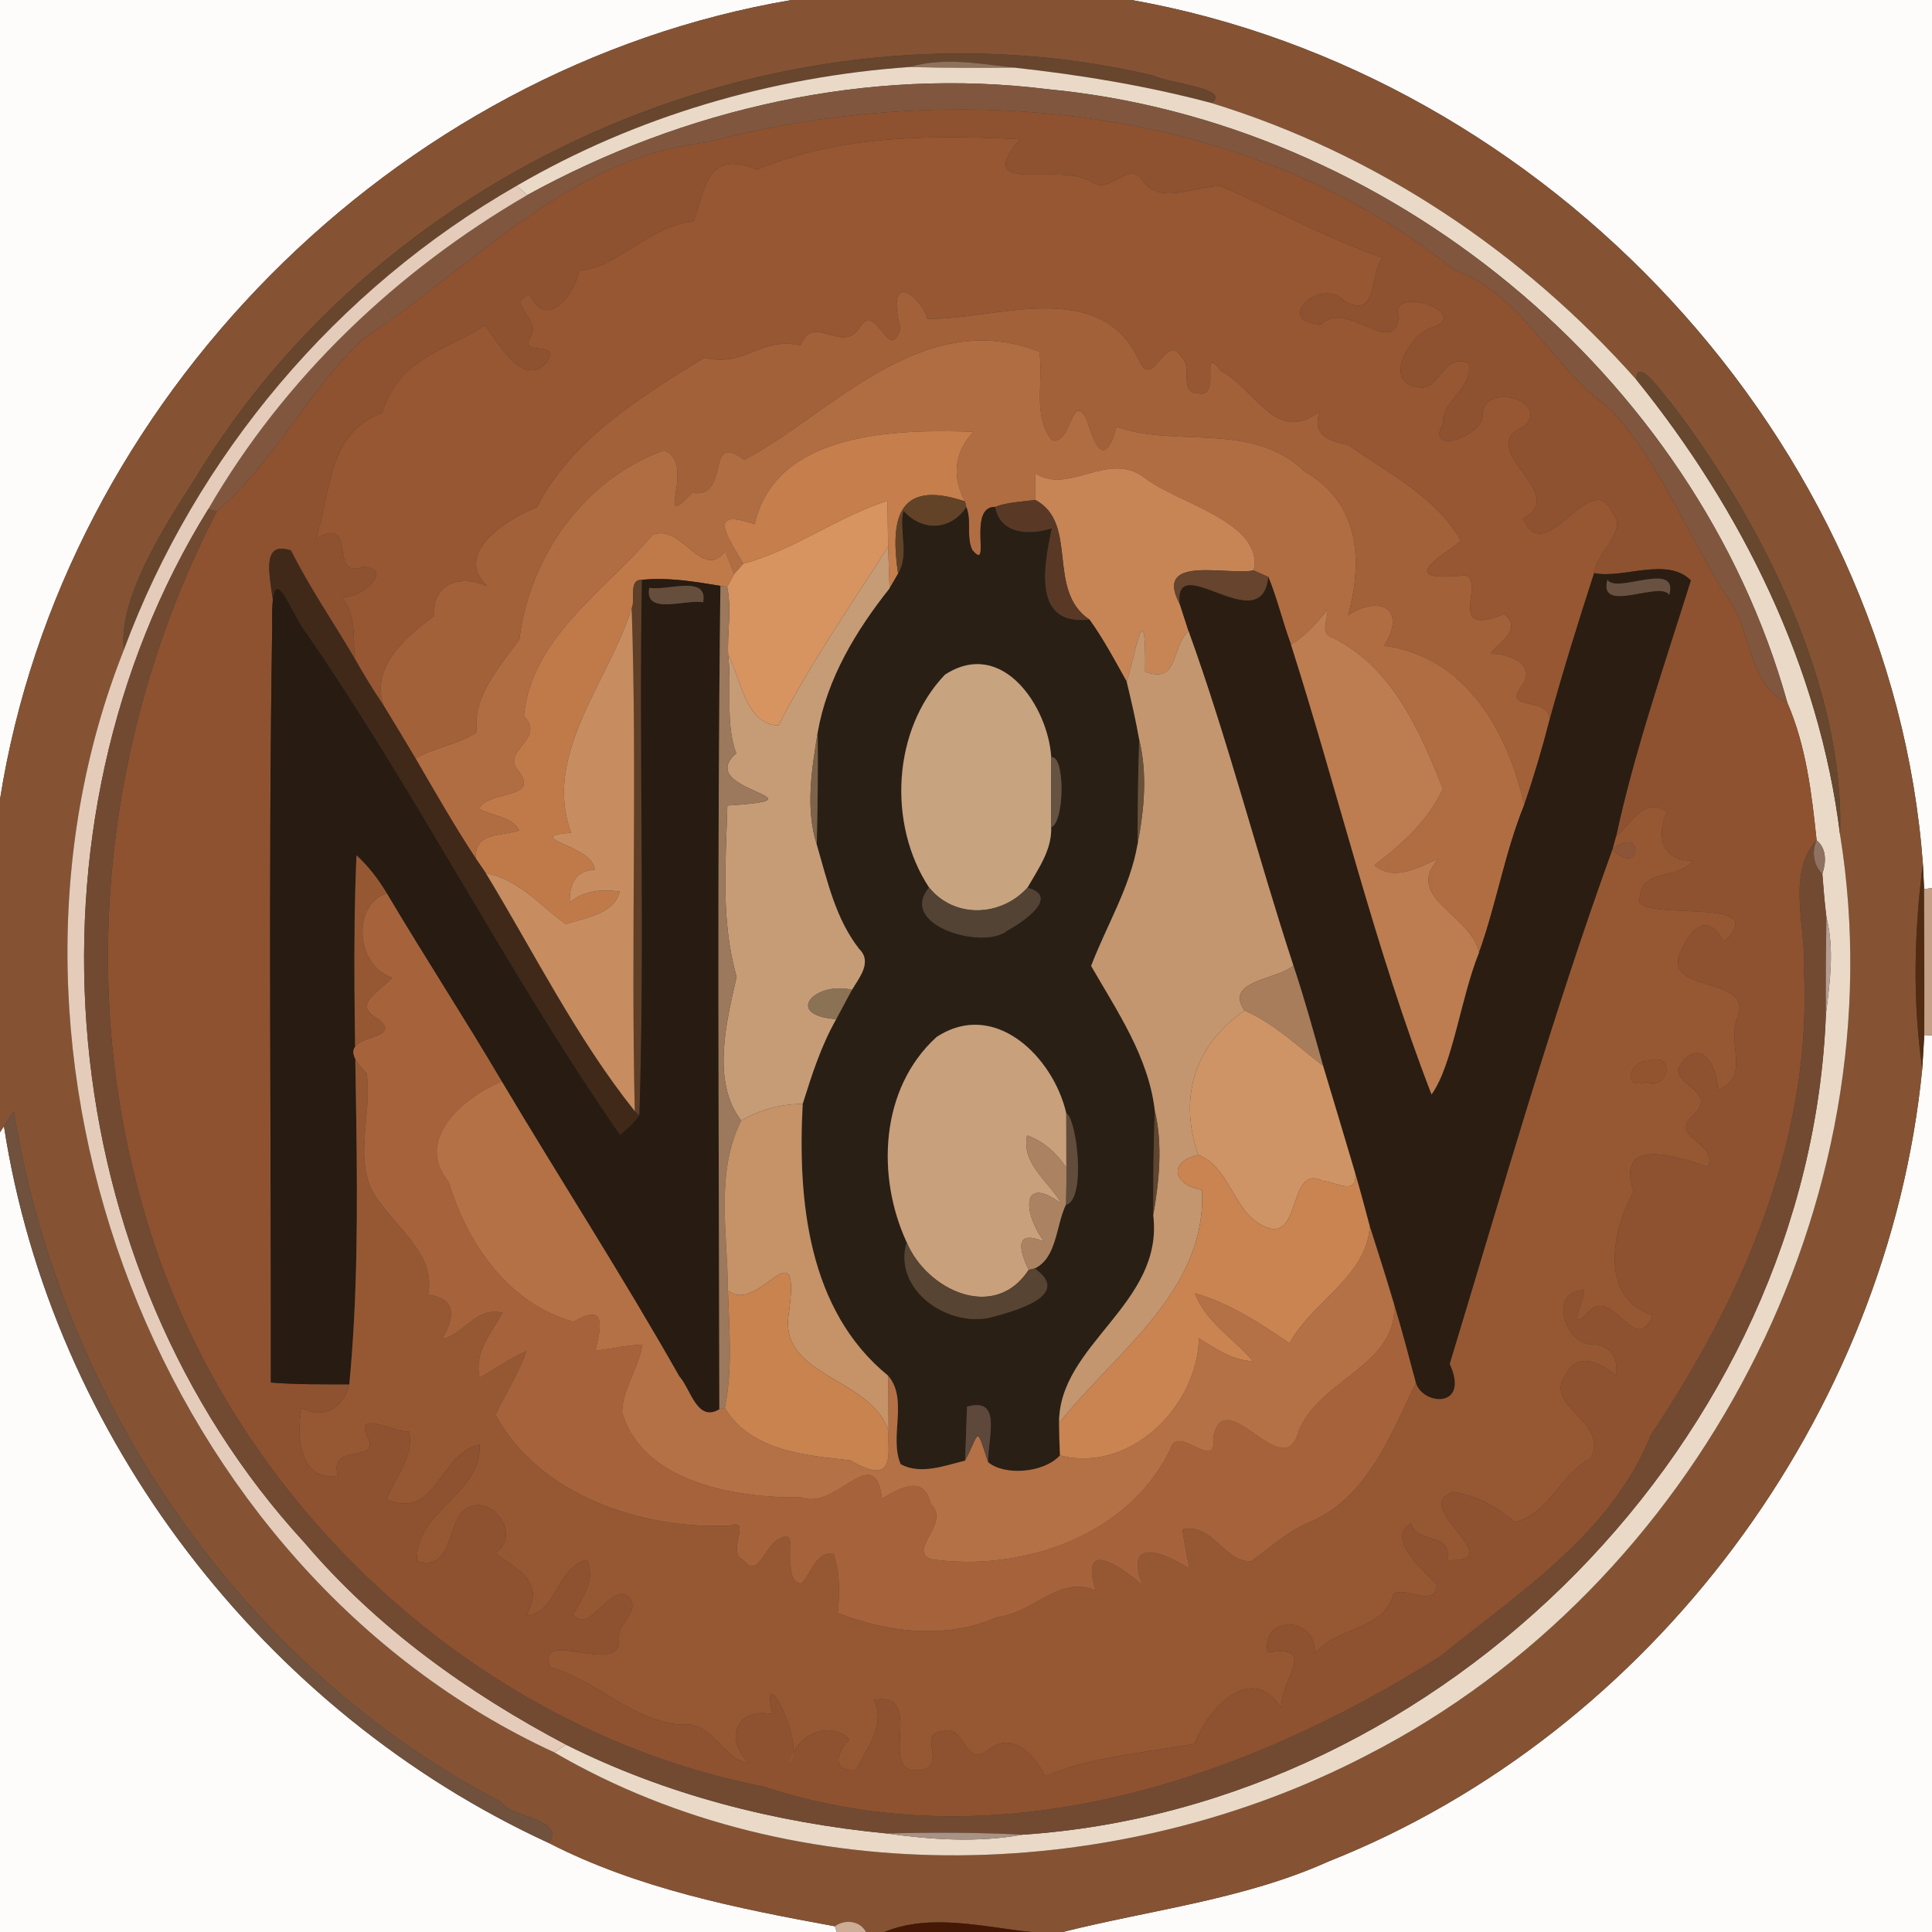 <?xml version="1.0" encoding="UTF-8" ?>
<!DOCTYPE svg PUBLIC "-//W3C//DTD SVG 1.1//EN" "http://www.w3.org/Graphics/SVG/1.1/DTD/svg11.dtd">
<svg width="250pt" height="250pt" viewBox="0 0 250 250" version="1.1" xmlns="http://www.w3.org/2000/svg">
<rect x="0" y="0" width="250" height="250" fill="#333333" stroke="none"/>
<g id="#fdfcfbff">
<path fill="#fdfcfb" opacity="1.00" d=" M 0.00 0.00 L 102.43 0.00 C 50.96 8.73 8.16 51.79 0.00 103.43 L 0.00 0.00 Z" />
<path fill="#fdfcfb" opacity="1.00" d=" M 146.43 0.00 L 250.00 0.00 L 250.00 114.90 L 248.98 115.05 C 248.94 114.22 248.86 112.58 248.82 111.76 C 244.71 56.91 200.26 9.57 146.43 0.00 Z" />
<path fill="#fdfcfb" opacity="1.00" d=" M 249.00 134.00 L 250.00 133.97 L 250.00 250.00 L 137.51 250.00 C 148.99 247.12 161.00 245.78 171.89 240.88 C 213.83 224.25 244.32 183.12 248.74 138.29 C 248.83 136.86 248.92 135.43 249.00 134.00 Z" />
<path fill="#fdfcfb" opacity="1.00" d=" M 0.00 146.51 L 0.51 145.73 C 6.70 185.90 34.21 221.57 71.03 238.49 C 82.56 244.40 95.39 246.94 108.03 249.26 L 108.28 250.00 L 0.00 250.00 L 0.00 146.51 Z" />
</g>
<g id="#855333ff">
<path fill="#855333" opacity="1.00" d=" M 102.43 0.00 L 146.43 0.00 C 200.26 9.57 244.71 56.91 248.82 111.76 C 247.69 120.55 247.47 129.50 248.74 138.29 C 244.32 183.12 213.83 224.25 171.89 240.88 C 161.00 245.78 148.99 247.12 137.51 250.00 L 133.43 250.00 C 127.23 249.36 120.43 247.53 114.42 250.00 L 112.06 250.00 C 111.28 248.51 109.31 248.32 108.03 249.26 C 95.39 246.94 82.56 244.40 71.03 238.49 C 73.26 235.33 65.98 235.18 64.90 233.21 C 31.18 215.69 7.78 181.04 1.78 143.78 C 1.46 144.27 0.83 145.24 0.51 145.73 L 0.00 146.51 L 0.00 103.43 C 8.16 51.79 50.96 8.73 102.43 0.00 M 25.14 62.10 C 20.89 68.67 15.26 77.68 16.04 84.06 C -4.82 136.58 20.56 203.19 71.71 226.75 C 103.18 245.09 144.83 243.85 177.02 227.05 C 219.55 205.23 245.77 155.44 238.10 107.97 C 238.74 89.20 228.29 67.81 216.08 51.94 C 216.17 52.32 211.72 45.59 211.76 49.15 C 197.01 32.53 178.04 19.86 156.76 13.33 C 159.49 11.47 151.23 10.79 149.14 9.75 C 102.02 -1.29 50.07 20.66 25.14 62.10 Z" />
</g>
<g id="#68452dff">
<path fill="#68452d" opacity="1.00" d=" M 25.14 62.10 C 50.07 20.66 102.02 -1.29 149.14 9.75 C 151.23 10.79 159.49 11.47 156.76 13.33 C 148.39 11.10 139.83 9.69 131.24 8.75 C 126.77 8.25 122.11 7.36 117.70 8.67 C 99.91 9.92 82.30 15.04 66.86 24.04 C 43.58 37.37 25.38 58.92 16.04 84.06 C 15.26 77.68 20.89 68.67 25.14 62.10 Z" />
</g>
<g id="#8f725cff">
<path fill="#8f725c" opacity="1.00" d=" M 117.70 8.67 C 122.11 7.36 126.77 8.25 131.24 8.75 C 126.72 8.79 122.21 8.80 117.70 8.67 Z" />
</g>
<g id="#ead9c7ff">
<path fill="#ead9c7" opacity="1.00" d=" M 66.86 24.04 C 82.30 15.04 99.91 9.92 117.70 8.67 C 122.21 8.80 126.72 8.79 131.24 8.75 C 139.83 9.69 148.39 11.10 156.76 13.33 C 178.04 19.86 197.01 32.53 211.76 49.15 C 225.41 66.05 235.42 86.24 238.10 107.97 C 245.77 155.44 219.55 205.23 177.02 227.05 C 144.83 243.85 103.18 245.09 71.71 226.75 C 72.09 226.50 72.85 226.01 73.24 225.76 C 86.18 232.25 100.38 235.86 114.76 237.25 C 120.56 238.07 126.51 238.45 132.31 237.41 C 186.91 233.77 234.17 186.13 236.27 131.24 C 236.79 127.11 237.39 122.80 236.34 118.71 C 236.11 116.83 235.95 114.96 235.81 113.08 C 236.30 111.62 236.40 109.81 235.07 108.74 C 234.44 102.72 233.72 96.56 231.29 90.95 C 219.41 48.32 179.47 15.69 135.54 11.54 C 112.32 8.65 88.61 14.03 68.21 25.25 C 67.87 24.95 67.20 24.34 66.86 24.04 Z" />
</g>
<g id="#80573eff">
<path fill="#80573e" opacity="1.00" d=" M 68.21 25.25 C 88.61 14.03 112.32 8.65 135.54 11.54 C 179.47 15.69 219.41 48.32 231.29 90.95 C 226.26 88.62 226.73 82.12 223.98 78.02 C 218.53 69.74 215.10 60.09 208.24 52.79 C 200.77 47.58 197.05 38.06 188.07 34.86 C 161.55 13.47 123.51 9.96 91.38 18.43 C 73.59 20.35 61.00 34.73 46.93 43.87 C 39.83 50.65 35.47 59.81 28.06 66.17 L 26.95 65.88 C 36.76 48.93 51.33 35.06 68.21 25.25 Z" />
</g>
<g id="#8e5230ff">
<path fill="#8e5230" opacity="1.00" d=" M 91.38 18.43 C 123.51 9.96 161.55 13.47 188.07 34.86 C 197.05 38.06 200.77 47.58 208.24 52.79 C 215.10 60.09 218.53 69.74 223.98 78.02 C 226.73 82.12 226.26 88.62 231.29 90.95 C 233.72 96.56 234.44 102.72 235.07 108.74 C 231.11 112.99 233.76 120.24 233.44 125.64 C 234.48 147.35 225.53 167.93 213.65 185.65 C 208.54 198.39 196.71 205.99 186.35 214.35 C 160.64 230.59 128.93 241.07 98.79 231.19 C 60.67 223.71 28.62 193.06 18.36 155.75 C 9.91 126.08 13.93 93.41 28.06 66.17 C 35.47 59.81 39.83 50.65 46.93 43.87 C 61.00 34.73 73.59 20.35 91.38 18.43 M 97.99 21.94 C 91.22 19.20 91.30 24.73 89.72 28.66 C 84.03 29.14 79.91 34.69 74.92 35.02 C 74.42 38.16 70.55 42.84 68.61 38.09 C 65.18 39.13 70.24 41.45 68.59 43.62 C 67.07 46.20 72.49 43.88 70.82 46.80 C 67.68 50.37 64.54 44.39 62.75 42.09 C 57.83 45.35 51.58 46.25 49.46 53.41 C 42.27 56.10 42.90 63.57 40.86 69.73 C 46.44 66.47 42.30 75.17 47.06 73.32 C 51.23 73.68 46.40 77.73 44.17 77.21 C 46.06 79.45 45.75 82.34 45.85 85.14 C 43.12 80.50 40.06 76.05 37.65 71.23 C 32.18 69.38 36.62 79.03 35.22 81.24 C 34.71 113.77 35.09 146.35 35.05 178.90 C 38.42 179.17 41.81 179.13 45.20 179.13 C 44.65 181.67 42.22 183.91 39.04 182.20 C 38.27 185.83 38.78 191.76 43.72 190.96 C 42.46 186.41 49.64 189.64 47.42 185.66 C 46.07 182.43 51.23 185.48 52.93 185.25 C 53.64 188.54 51.13 191.16 50.02 194.04 C 56.62 196.71 56.66 188.19 62.05 186.91 C 62.44 193.34 53.66 195.46 53.96 202.00 C 58.22 203.32 57.87 198.07 59.72 195.72 C 62.85 192.52 67.92 198.17 64.11 200.98 C 66.80 203.04 70.73 204.57 68.06 209.08 C 72.06 208.77 72.12 202.59 75.97 201.85 C 77.13 204.70 75.30 206.74 74.17 208.92 C 76.24 211.70 79.05 204.62 81.35 206.63 C 83.00 208.44 79.85 210.02 80.10 212.02 C 80.55 217.23 69.22 210.36 71.20 215.74 C 77.20 217.40 81.58 222.53 87.95 223.16 C 92.27 222.55 93.31 227.59 96.96 228.18 C 93.68 225.18 95.18 220.89 99.93 221.79 C 98.22 213.98 104.52 225.93 102.14 228.19 C 102.76 224.83 107.03 222.33 109.92 225.07 C 108.27 226.72 107.48 229.30 110.81 228.98 C 112.19 226.14 114.65 223.25 113.08 219.97 C 120.30 218.60 112.65 230.76 119.78 228.88 C 122.14 227.89 118.79 224.08 122.05 224.02 C 124.86 223.00 124.69 228.57 127.64 226.60 C 130.88 223.81 133.78 226.90 135.27 229.86 C 141.26 227.24 148.10 226.85 154.58 225.64 C 156.25 221.10 161.97 214.93 165.77 221.01 C 165.73 217.28 170.65 212.75 164.00 213.83 C 163.25 208.88 170.41 209.07 170.14 214.01 C 172.88 210.47 179.01 211.07 180.35 206.22 C 182.11 205.27 185.58 208.12 185.93 205.11 C 184.30 203.22 179.21 199.12 182.58 197.12 C 183.39 199.93 187.91 198.07 187.29 201.89 C 195.71 202.16 182.17 194.86 188.07 193.06 C 191.03 193.48 193.80 195.05 196.09 196.96 C 200.54 195.75 201.91 190.73 205.82 188.70 C 208.33 183.80 199.41 182.04 202.70 177.71 C 204.25 174.80 207.22 176.43 209.10 177.98 C 209.50 175.81 208.36 173.94 206.02 173.97 C 202.38 173.91 200.38 166.93 205.00 166.95 C 205.05 168.12 202.81 172.32 205.19 170.17 C 208.54 165.65 211.51 175.94 213.85 170.21 C 206.86 167.87 208.57 159.27 211.38 154.23 C 208.97 146.95 216.85 149.60 221.06 150.99 C 222.20 147.56 215.76 147.31 219.19 144.20 C 222.20 141.27 216.90 140.66 217.17 138.23 C 219.73 133.94 222.19 137.49 222.30 141.02 C 226.60 139.30 223.45 135.11 224.76 131.87 C 227.19 126.11 215.30 128.69 217.36 123.37 C 218.94 119.81 220.99 118.05 223.07 121.84 C 229.16 116.18 214.80 118.99 212.18 116.89 C 211.90 112.06 216.86 114.11 219.09 111.34 C 215.04 111.54 214.30 108.21 215.65 105.06 C 212.80 102.94 211.06 106.64 209.12 108.24 C 211.55 96.98 215.37 86.09 218.79 75.10 C 215.70 72.00 210.07 74.93 206.28 74.16 C 206.56 71.51 210.72 68.65 208.68 66.38 C 205.88 60.07 199.98 73.91 197.11 67.11 C 203.32 63.82 190.49 58.11 197.23 55.17 C 200.83 51.85 191.60 49.23 191.85 53.89 C 191.57 56.53 184.44 58.95 186.71 54.85 C 186.67 51.65 190.69 50.30 190.04 46.98 C 186.46 45.54 186.45 51.10 183.07 50.01 C 178.93 49.08 182.68 43.13 185.35 42.37 C 190.77 40.48 179.60 36.76 181.00 40.99 C 180.27 46.43 174.39 38.71 170.97 41.95 C 164.70 41.89 170.70 35.54 174.02 39.00 C 178.36 41.34 177.16 35.66 178.92 33.36 C 171.66 30.84 164.95 27.10 157.91 24.07 C 154.58 24.06 150.04 26.66 147.73 23.21 C 146.05 20.82 143.55 25.16 141.36 23.60 C 137.23 20.79 125.69 25.56 131.98 18.01 C 120.42 17.45 108.68 17.45 97.99 21.94 Z" />
</g>
<g id="#965732ff">
<path fill="#965732" opacity="1.00" d=" M 97.99 21.94 C 108.68 17.45 120.42 17.45 131.98 18.01 C 125.69 25.56 137.23 20.79 141.36 23.60 C 143.55 25.16 146.05 20.82 147.73 23.21 C 150.04 26.66 154.58 24.06 157.91 24.07 C 164.95 27.10 171.66 30.84 178.92 33.36 C 177.16 35.66 178.36 41.34 174.02 39.00 C 170.70 35.54 164.70 41.89 170.97 41.95 C 174.39 38.71 180.27 46.43 181.00 40.99 C 179.60 36.76 190.77 40.48 185.35 42.37 C 182.68 43.13 178.93 49.08 183.07 50.01 C 186.45 51.10 186.46 45.54 190.04 46.98 C 190.69 50.30 186.67 51.65 186.71 54.85 C 184.44 58.95 191.57 56.53 191.85 53.89 C 191.60 49.23 200.83 51.85 197.23 55.17 C 190.49 58.11 203.32 63.82 197.11 67.11 C 199.98 73.91 205.88 60.07 208.68 66.38 C 210.72 68.65 206.56 71.51 206.28 74.16 C 204.24 80.46 202.27 86.79 200.51 93.17 C 200.54 90.00 194.32 92.12 196.88 88.81 C 198.96 85.97 195.26 84.56 192.87 84.60 C 194.05 82.86 197.04 81.61 194.66 79.46 C 186.96 82.60 192.24 75.42 189.64 74.44 C 180.03 75.46 186.94 71.75 189.06 69.99 C 185.79 64.27 179.71 61.30 174.52 57.61 C 171.96 57.08 169.67 56.27 170.78 53.23 C 165.17 57.59 162.59 50.49 157.99 47.99 C 155.07 44.28 158.25 51.56 155.02 50.90 C 152.44 50.82 154.44 47.42 152.83 46.17 C 150.85 42.84 149.21 50.66 147.41 46.67 C 142.37 35.63 128.41 41.50 119.99 41.25 C 119.38 38.66 114.49 34.40 116.51 42.57 C 115.00 47.14 113.42 38.97 111.29 42.29 C 109.05 46.05 105.21 40.33 103.59 44.69 C 98.32 43.50 96.58 47.59 91.14 46.30 C 83.01 51.28 73.91 56.89 69.49 65.62 C 66.10 66.95 58.38 71.48 63.06 75.84 C 59.67 74.34 55.87 75.42 56.20 79.69 C 52.73 82.25 47.92 86.16 49.63 91.28 C 48.28 89.29 47.03 87.24 45.85 85.14 C 45.75 82.34 46.06 79.45 44.17 77.21 C 46.40 77.73 51.23 73.68 47.06 73.32 C 42.30 75.17 46.44 66.47 40.86 69.73 C 42.90 63.57 42.27 56.10 49.46 53.41 C 51.58 46.25 57.83 45.35 62.75 42.09 C 64.54 44.39 67.68 50.37 70.82 46.80 C 72.49 43.88 67.07 46.20 68.59 43.62 C 70.24 41.45 65.18 39.13 68.61 38.09 C 70.55 42.84 74.42 38.16 74.92 35.02 C 79.91 34.69 84.03 29.14 89.72 28.66 C 91.30 24.73 91.22 19.20 97.99 21.94 Z" />
</g>
<g id="#e5ccbaff">
<path fill="#e5ccba" opacity="1.00" d=" M 16.04 84.06 C 25.38 58.92 43.58 37.37 66.86 24.04 C 67.20 24.34 67.87 24.95 68.21 25.25 C 51.33 35.06 36.76 48.93 26.95 65.88 C 1.54 106.87 6.68 164.07 39.41 199.63 C 48.72 210.60 60.58 219.08 73.24 225.76 C 72.85 226.01 72.09 226.50 71.71 226.75 C 20.56 203.19 -4.82 136.58 16.04 84.06 Z" />
</g>
<g id="#a36139ff">
<path fill="#a36139" opacity="1.00" d=" M 116.51 42.57 C 114.49 34.40 119.38 38.66 119.99 41.25 C 128.41 41.50 142.37 35.63 147.41 46.67 C 149.21 50.66 150.85 42.84 152.83 46.17 C 154.44 47.42 152.44 50.82 155.02 50.90 C 158.25 51.56 155.07 44.28 157.99 47.99 C 162.59 50.49 165.17 57.59 170.78 53.23 C 169.67 56.27 171.96 57.08 174.52 57.61 C 179.71 61.30 185.79 64.27 189.06 69.99 C 186.94 71.75 180.03 75.46 189.64 74.44 C 192.24 75.42 186.96 82.60 194.66 79.46 C 197.04 81.61 194.05 82.86 192.87 84.60 C 195.26 84.56 198.96 85.97 196.88 88.81 C 194.32 92.12 200.54 90.00 200.51 93.17 C 199.56 96.87 198.47 100.54 197.23 104.16 C 195.15 94.77 189.70 84.91 179.08 83.57 C 182.08 78.90 178.70 76.90 174.44 79.61 C 176.40 72.55 175.89 65.04 168.88 61.06 C 161.98 54.40 152.32 58.03 144.47 55.22 C 143.06 60.36 141.78 58.18 140.64 54.30 C 138.62 50.42 138.69 57.65 136.12 56.99 C 133.55 53.71 135.09 49.33 134.49 45.51 C 119.20 39.47 107.13 53.91 96.30 59.50 C 91.16 55.63 94.66 64.54 89.57 63.78 C 84.38 69.22 90.34 59.84 85.90 58.29 C 75.60 62.02 68.53 71.97 67.21 82.72 C 64.66 86.34 61.12 90.04 61.70 94.77 C 59.28 96.34 56.28 96.71 53.77 98.15 C 52.40 95.85 51.02 93.56 49.63 91.28 C 47.92 86.16 52.73 82.25 56.20 79.69 C 55.87 75.42 59.67 74.34 63.06 75.84 C 58.38 71.48 66.10 66.95 69.49 65.62 C 73.91 56.89 83.01 51.28 91.14 46.30 C 96.58 47.59 98.32 43.50 103.59 44.69 C 105.21 40.33 109.05 46.05 111.29 42.29 C 113.42 38.97 115.00 47.14 116.51 42.57 Z" />
</g>
<g id="#b16d42ff">
<path fill="#b16d42" opacity="1.00" d=" M 96.30 59.50 C 107.13 53.91 119.20 39.47 134.49 45.51 C 135.09 49.33 133.55 53.71 136.12 56.99 C 138.69 57.65 138.62 50.42 140.64 54.30 C 141.78 58.18 143.06 60.36 144.47 55.22 C 152.32 58.03 161.98 54.40 168.88 61.06 C 175.89 65.04 176.40 72.55 174.44 79.61 C 178.70 76.90 182.08 78.90 179.08 83.57 C 189.70 84.91 195.15 94.77 197.23 104.16 C 194.72 110.34 193.64 116.97 191.39 123.25 C 190.38 118.39 181.59 116.15 186.13 111.15 C 183.51 112.20 180.45 114.14 177.84 111.96 C 181.40 109.23 184.78 106.24 186.71 102.07 C 183.71 94.54 180.14 86.31 172.46 82.53 C 170.71 82.03 171.85 80.17 171.79 78.92 C 170.36 80.56 168.98 82.30 167.05 83.40 C 165.99 80.52 165.28 77.51 164.13 74.66 C 163.65 74.45 162.69 74.03 162.22 73.81 C 163.60 67.56 152.30 65.11 148.14 61.85 C 143.41 58.21 138.33 64.12 133.96 61.25 C 133.94 62.39 133.95 63.54 133.97 64.69 C 132.23 64.93 130.42 64.96 128.76 65.59 C 125.09 65.56 128.38 74.20 125.82 71.18 C 125.00 69.51 125.76 67.40 125.04 65.62 L 124.87 64.88 C 123.16 61.66 123.47 58.57 125.96 55.87 C 116.21 55.54 100.38 55.73 97.65 67.84 C 91.51 65.71 93.98 69.22 96.19 72.94 C 95.89 73.27 95.29 73.95 94.99 74.28 C 94.62 73.30 94.24 72.31 93.86 71.33 C 90.79 75.30 88.17 67.56 84.41 69.25 C 78.35 76.42 68.71 82.53 67.80 92.65 C 70.74 95.70 64.65 97.14 67.13 99.82 C 69.88 103.46 63.31 102.21 61.96 104.64 C 63.66 105.62 66.16 105.61 67.20 107.46 C 64.88 108.23 61.30 107.63 61.59 111.12 C 58.81 106.90 56.31 102.51 53.77 98.15 C 56.28 96.71 59.28 96.34 61.70 94.77 C 61.12 90.04 64.66 86.34 67.21 82.72 C 68.53 71.97 75.60 62.02 85.90 58.29 C 90.34 59.84 84.38 69.22 89.57 63.78 C 94.66 64.54 91.16 55.63 96.30 59.50 Z" />
</g>
<g id="#67472eff">
<path fill="#67472e" opacity="1.00" d=" M 211.76 49.15 C 211.72 45.59 216.17 52.32 216.08 51.94 C 228.29 67.81 238.74 89.20 238.10 107.97 C 235.42 86.24 225.41 66.05 211.76 49.15 Z" />
</g>
<g id="#c57e4cff">
<path fill="#c57e4c" opacity="1.00" d=" M 97.65 67.84 C 100.38 55.73 116.21 55.54 125.96 55.87 C 123.47 58.57 123.16 61.66 124.87 64.88 C 115.81 61.83 115.26 67.68 116.21 74.24 C 115.94 74.71 115.39 75.66 115.11 76.13 C 115.06 74.34 114.98 72.55 114.92 70.76 C 114.90 69.27 114.86 66.28 114.84 64.79 C 108.38 66.87 102.81 71.15 96.19 72.94 C 93.98 69.22 91.51 65.71 97.65 67.84 Z" />
</g>
<g id="#c78556ff">
<path fill="#c78556" opacity="1.00" d=" M 133.96 61.25 C 138.33 64.12 143.41 58.21 148.14 61.85 C 152.30 65.11 163.60 67.56 162.22 73.81 C 158.78 74.50 149.16 71.69 152.68 78.21 C 153.04 79.36 153.44 80.50 153.80 81.66 C 151.45 83.83 152.63 88.55 148.18 86.92 C 148.35 75.68 146.71 85.53 145.79 88.20 C 144.26 85.48 142.80 82.71 140.97 80.17 C 135.33 76.35 139.65 67.72 133.97 64.69 C 133.95 63.54 133.94 62.39 133.96 61.25 Z" />
</g>
<g id="#d79360ff">
<path fill="#d79360" opacity="1.00" d=" M 96.19 72.94 C 102.81 71.15 108.38 66.87 114.84 64.79 C 114.86 66.28 114.90 69.27 114.92 70.76 C 110.05 78.39 104.89 85.80 100.74 93.88 C 96.43 93.73 95.92 87.88 94.22 84.74 C 94.09 81.80 94.71 78.86 94.09 75.94 C 94.32 75.53 94.77 74.70 94.99 74.28 C 95.29 73.95 95.89 73.27 96.19 72.94 Z" />
</g>
<g id="#634328ff">
<path fill="#634328" opacity="1.00" d=" M 116.21 74.24 C 115.26 67.68 115.81 61.83 124.87 64.88 L 125.04 65.62 C 123.18 68.51 119.51 68.97 116.91 66.12 C 116.32 68.65 117.71 71.82 116.21 74.24 Z" />
</g>
<g id="#593926ff">
<path fill="#593926" opacity="1.00" d=" M 128.76 65.59 C 130.42 64.96 132.23 64.93 133.97 64.69 C 139.65 67.72 135.33 76.35 140.97 80.17 C 133.56 81.08 135.05 73.21 136.09 68.38 C 133.23 69.29 129.42 69.19 128.76 65.59 Z" />
</g>
<g id="#724a32ff">
<path fill="#724a32" opacity="1.00" d=" M 39.41 199.63 C 6.68 164.07 1.54 106.87 26.95 65.88 L 28.06 66.17 C 13.93 93.41 9.91 126.08 18.36 155.75 C 28.62 193.06 60.67 223.71 98.79 231.19 C 128.93 241.07 160.64 230.59 186.35 214.35 C 196.71 205.99 208.54 198.39 213.65 185.65 C 225.53 167.93 234.48 147.35 233.44 125.64 C 233.76 120.24 231.11 112.99 235.07 108.74 C 234.41 110.20 234.66 111.94 235.81 113.08 C 235.95 114.96 236.11 116.83 236.34 118.71 C 236.27 122.88 236.25 127.06 236.27 131.24 C 234.17 186.13 186.91 233.77 132.31 237.41 C 126.46 237.10 120.61 237.10 114.76 237.25 C 100.38 235.86 86.18 232.25 73.24 225.76 C 60.58 219.08 48.72 210.60 39.41 199.63 Z" />
</g>
<g id="#291f15ff">
<path fill="#291f15" opacity="1.00" d=" M 116.91 66.12 C 119.51 68.97 123.18 68.51 125.04 65.62 C 125.76 67.40 125.00 69.51 125.82 71.18 C 128.38 74.20 125.09 65.56 128.76 65.59 C 129.42 69.19 133.23 69.29 136.09 68.38 C 135.05 73.21 133.56 81.08 140.97 80.17 C 142.80 82.71 144.26 85.48 145.79 88.20 C 146.39 90.69 146.97 93.18 147.41 95.70 C 147.25 100.21 147.22 104.72 147.20 109.23 C 146.24 114.83 143.19 119.74 141.19 124.99 C 144.58 130.89 148.62 136.76 149.43 143.70 C 149.25 148.21 149.22 152.72 149.23 157.24 C 150.63 168.76 136.98 173.92 137.04 184.14 C 137.05 185.54 137.09 186.93 137.16 188.33 C 134.97 190.69 129.86 190.94 127.86 189.20 C 127.84 185.97 129.71 180.70 125.13 182.03 C 125.06 183.77 124.94 187.26 124.88 189.00 C 122.23 189.67 119.08 190.86 116.55 189.47 C 115.02 185.94 117.57 181.10 114.93 178.02 C 104.52 169.54 103.21 155.30 103.87 142.84 C 105.05 139.09 106.25 135.31 108.21 131.88 C 108.90 130.62 109.55 129.33 110.25 128.08 C 111.17 126.51 112.90 124.51 111.20 122.82 C 108.11 118.89 107.06 113.98 105.69 109.29 C 105.80 104.44 105.87 99.61 105.81 94.76 C 107.03 87.78 110.76 81.61 115.11 76.13 C 115.39 75.66 115.94 74.71 116.21 74.24 C 117.71 71.82 116.32 68.65 116.91 66.12 M 122.28 87.30 C 115.49 94.38 114.83 106.65 120.22 114.84 C 116.09 119.81 127.44 122.98 130.36 120.40 C 132.33 119.36 137.25 116.02 132.95 114.87 C 134.33 112.46 136.14 109.96 136.02 107.05 C 137.77 106.42 137.85 97.69 136.03 97.98 C 135.63 91.48 129.71 82.48 122.28 87.30 M 121.18 134.20 C 113.87 140.85 113.38 152.20 117.32 160.74 C 115.49 166.96 122.75 171.88 128.35 170.44 C 131.29 169.64 138.83 167.63 133.89 164.14 C 136.76 162.79 136.64 158.57 137.92 155.91 C 140.62 155.25 139.30 144.61 137.98 144.08 C 136.33 136.82 128.72 129.22 121.18 134.20 Z" />
</g>
<g id="#c07a4aff">
<path fill="#c07a4a" opacity="1.00" d=" M 84.41 69.25 C 88.17 67.56 90.79 75.30 93.86 71.33 C 94.24 72.31 94.62 73.30 94.99 74.28 C 94.77 74.70 94.32 75.53 94.09 75.94 L 93.22 75.81 C 89.87 75.26 86.47 74.68 83.07 75.03 C 81.27 74.93 82.27 77.63 81.74 78.73 C 78.78 88.13 70.12 97.79 73.92 107.75 C 67.15 108.34 76.88 109.41 76.95 112.54 C 74.40 112.66 73.66 114.50 73.72 116.79 C 75.56 115.20 77.90 115.05 80.20 115.36 C 79.44 118.37 75.72 118.70 73.23 119.60 C 69.90 117.20 67.12 113.77 62.87 112.99 C 62.55 112.52 61.91 111.59 61.59 111.12 C 61.30 107.63 64.88 108.23 67.20 107.46 C 66.16 105.61 63.66 105.62 61.96 104.64 C 63.31 102.21 69.88 103.46 67.13 99.82 C 64.65 97.14 70.74 95.70 67.80 92.65 C 68.71 82.53 78.35 76.42 84.41 69.25 Z" />
</g>
<g id="#41291aff">
<path fill="#41291a" opacity="1.00" d=" M 35.22 81.24 C 36.62 79.03 32.18 69.38 37.65 71.23 C 40.06 76.05 43.12 80.50 45.85 85.14 C 47.03 87.24 48.28 89.29 49.63 91.28 C 51.02 93.56 52.40 95.85 53.77 98.15 C 56.31 102.51 58.81 106.90 61.59 111.12 C 61.91 111.59 62.55 112.52 62.87 112.99 C 69.14 123.31 74.61 134.35 82.14 143.78 L 82.74 144.32 C 82.05 145.30 81.14 146.11 80.23 146.87 C 65.75 125.97 54.23 103.16 39.84 82.21 C 37.47 79.35 35.02 70.82 35.22 81.24 Z" />
</g>
<g id="#c69c77ff">
<path fill="#c69c77" opacity="1.00" d=" M 100.74 93.88 C 104.89 85.80 110.05 78.39 114.92 70.76 C 114.98 72.55 115.06 74.34 115.11 76.13 C 110.76 81.61 107.03 87.78 105.81 94.76 C 105.05 99.52 104.19 104.59 105.69 109.29 C 107.06 113.98 108.11 118.89 111.20 122.82 C 112.90 124.51 111.17 126.51 110.25 128.08 C 105.39 126.93 101.37 131.38 108.21 131.88 C 106.25 135.31 105.05 139.09 103.87 142.84 C 101.06 142.87 98.34 143.57 95.92 145.00 C 92.00 139.97 94.03 132.08 95.32 126.39 C 93.25 119.20 93.92 111.62 94.12 104.24 C 107.93 103.36 89.55 102.40 95.27 97.48 C 93.83 93.70 94.72 88.99 94.22 84.74 C 95.92 87.88 96.43 93.73 100.74 93.88 Z" />
</g>
<g id="#66442dff">
<path fill="#66442d" opacity="1.00" d=" M 152.68 78.21 C 149.16 71.69 158.78 74.50 162.22 73.81 C 162.69 74.03 163.65 74.45 164.13 74.66 C 163.28 82.97 151.77 70.88 152.68 78.21 Z" />
</g>
<g id="#2b1d12ff">
<path fill="#2b1d12" opacity="1.00" d=" M 206.28 74.16 C 210.07 74.93 215.70 72.00 218.79 75.10 C 215.37 86.09 211.55 96.98 209.12 108.24 C 209.00 108.66 208.77 109.48 208.66 109.90 C 200.76 131.73 194.36 154.23 187.60 176.49 C 190.24 182.30 184.11 181.90 183.21 178.93 C 182.30 175.52 181.41 172.12 180.39 168.75 C 179.38 165.37 178.33 162.02 177.25 158.68 C 176.65 156.39 176.03 154.10 175.37 151.83 C 173.98 147.19 172.62 142.55 171.21 137.92 C 170.00 133.58 168.80 129.22 167.37 124.95 C 162.66 110.58 158.94 95.89 153.80 81.66 C 153.44 80.50 153.04 79.36 152.68 78.21 C 151.77 70.88 163.28 82.97 164.13 74.66 C 165.28 77.51 165.99 80.52 167.05 83.40 C 173.20 102.71 177.98 122.88 185.24 141.62 C 187.97 137.86 189.04 129.01 191.39 123.25 C 193.64 116.97 194.72 110.34 197.23 104.16 C 198.47 100.54 199.56 96.87 200.51 93.17 C 202.27 86.79 204.24 80.46 206.28 74.16 M 208.00 75.01 C 206.75 79.57 214.89 75.06 216.00 76.99 C 217.26 72.43 209.08 76.93 208.00 75.01 Z" />
</g>
<g id="#5f3f28ff">
<path fill="#5f3f28" opacity="1.00" d=" M 81.74 78.73 C 82.27 77.63 81.27 74.93 83.07 75.03 C 82.67 98.12 83.48 121.25 82.74 144.32 L 82.14 143.78 C 81.63 122.10 82.46 100.41 81.74 78.73 Z" />
</g>
<g id="#271b12ff">
<path fill="#271b12" opacity="1.00" d=" M 83.07 75.03 C 86.47 74.68 89.87 75.26 93.22 75.81 C 92.78 111.33 93.02 146.85 93.08 182.36 C 90.19 184.10 89.37 179.71 87.90 178.09 C 80.58 165.16 72.52 152.68 64.93 139.93 C 60.10 131.74 54.90 123.76 50.05 115.59 C 48.97 113.78 47.68 112.10 46.13 110.67 C 45.13 133.44 47.36 156.52 45.20 179.13 C 41.81 179.13 38.42 179.17 35.05 178.90 C 35.09 146.35 34.71 113.77 35.22 81.24 C 35.02 70.82 37.47 79.35 39.84 82.21 C 54.23 103.16 65.75 125.97 80.23 146.87 C 81.14 146.11 82.05 145.30 82.74 144.32 C 83.48 121.25 82.67 98.12 83.07 75.03 M 84.02 76.06 C 83.31 79.69 88.78 77.49 90.98 77.94 C 91.69 74.31 86.22 76.51 84.02 76.06 Z" />
</g>
<g id="#685140ff">
<path fill="#685140" opacity="1.00" d=" M 208.00 75.01 C 209.08 76.93 217.26 72.43 216.00 76.99 C 214.89 75.06 206.75 79.57 208.00 75.01 Z" />
</g>
<g id="#664e3cff">
<path fill="#664e3c" opacity="1.00" d=" M 84.02 76.06 C 86.22 76.51 91.69 74.31 90.98 77.94 C 88.78 77.49 83.31 79.69 84.02 76.06 Z" />
</g>
<g id="#9c785cff">
<path fill="#9c785c" opacity="1.00" d=" M 93.22 75.81 L 94.09 75.94 C 94.71 78.86 94.09 81.80 94.22 84.74 C 94.72 88.99 93.83 93.70 95.27 97.48 C 89.55 102.40 107.93 103.36 94.12 104.24 C 93.92 111.62 93.25 119.20 95.32 126.39 C 94.03 132.08 92.00 139.97 95.92 145.00 C 92.52 151.71 94.17 159.69 94.19 166.97 C 94.36 172.04 94.82 177.16 93.79 182.17 L 93.08 182.36 C 93.02 146.85 92.78 111.33 93.22 75.81 Z" />
</g>
<g id="#c78d60ff">
<path fill="#c78d60" opacity="1.00" d=" M 73.92 107.75 C 70.12 97.79 78.78 88.13 81.74 78.73 C 82.46 100.41 81.63 122.10 82.14 143.78 C 74.61 134.35 69.14 123.31 62.87 112.99 C 67.12 113.77 69.90 117.20 73.23 119.60 C 75.72 118.70 79.44 118.37 80.20 115.36 C 77.90 115.05 75.56 115.20 73.72 116.79 C 73.66 114.50 74.40 112.66 76.95 112.54 C 76.88 109.41 67.15 108.34 73.92 107.75 Z" />
</g>
<g id="#bd7d51ff">
<path fill="#bd7d51" opacity="1.00" d=" M 167.05 83.40 C 168.98 82.30 170.36 80.56 171.79 78.92 C 171.85 80.17 170.71 82.03 172.46 82.53 C 180.14 86.31 183.71 94.54 186.71 102.07 C 184.78 106.24 181.40 109.23 177.84 111.96 C 180.45 114.14 183.51 112.20 186.13 111.15 C 181.59 116.15 190.38 118.39 191.39 123.25 C 189.04 129.01 187.97 137.86 185.24 141.62 C 177.98 122.88 173.20 102.71 167.05 83.40 Z" />
</g>
<g id="#c3966fff">
<path fill="#c3966f" opacity="1.00" d=" M 145.79 88.20 C 146.71 85.53 148.35 75.68 148.18 86.92 C 152.63 88.55 151.45 83.83 153.80 81.66 C 158.94 95.89 162.66 110.58 167.37 124.95 C 165.18 126.84 158.36 126.85 161.04 130.77 C 154.70 135.12 152.43 141.90 155.05 149.44 C 150.97 150.42 151.95 153.40 155.54 153.97 C 156.17 167.08 144.34 174.92 137.04 184.14 C 136.98 173.92 150.63 168.76 149.23 157.24 C 150.00 152.79 150.47 148.14 149.43 143.70 C 148.62 136.76 144.58 130.89 141.19 124.99 C 143.19 119.74 146.24 114.83 147.20 109.23 C 148.06 104.79 148.49 100.13 147.41 95.70 C 146.97 93.18 146.39 90.69 145.79 88.20 Z" />
</g>
<g id="#c8a37fff">
<path fill="#c8a37f" opacity="1.00" d=" M 122.28 87.30 C 129.71 82.48 135.63 91.48 136.03 97.98 C 136.01 100.99 136.02 104.02 136.02 107.05 C 136.14 109.96 134.33 112.46 132.95 114.87 C 129.53 118.64 123.51 118.90 120.22 114.84 C 114.83 106.65 115.49 94.38 122.28 87.30 Z" />
</g>
<g id="#7d6349ff">
<path fill="#7d6349" opacity="1.00" d=" M 105.69 109.29 C 104.19 104.59 105.05 99.52 105.81 94.76 C 105.87 99.61 105.80 104.44 105.69 109.29 Z" />
</g>
<g id="#6a5139ff">
<path fill="#6a5139" opacity="1.00" d=" M 147.41 95.70 C 148.49 100.13 148.06 104.79 147.20 109.23 C 147.22 104.72 147.25 100.21 147.41 95.70 Z" />
</g>
<g id="#655241ff">
<path fill="#655241" opacity="1.00" d=" M 136.03 97.98 C 137.85 97.69 137.77 106.42 136.02 107.05 C 136.02 104.02 136.01 100.99 136.03 97.98 Z" />
</g>
<g id="#965833ff">
<path fill="#965833" opacity="1.00" d=" M 209.12 108.24 C 211.06 106.64 212.80 102.94 215.65 105.06 C 214.30 108.21 215.04 111.54 219.09 111.34 C 216.86 114.11 211.90 112.06 212.18 116.89 C 214.80 118.99 229.16 116.18 223.07 121.84 C 220.99 118.05 218.94 119.81 217.36 123.37 C 215.30 128.69 227.19 126.11 224.76 131.87 C 223.45 135.11 226.60 139.30 222.30 141.02 C 222.19 137.49 219.73 133.94 217.17 138.23 C 216.90 140.66 222.20 141.27 219.19 144.20 C 215.76 147.31 222.20 147.56 221.06 150.99 C 216.85 149.60 208.97 146.95 211.38 154.23 C 208.57 159.27 206.86 167.87 213.85 170.21 C 211.51 175.94 208.54 165.65 205.19 170.17 C 202.81 172.32 205.05 168.12 205.00 166.95 C 200.38 166.93 202.38 173.91 206.02 173.97 C 208.36 173.94 209.50 175.81 209.10 177.98 C 207.22 176.43 204.25 174.80 202.70 177.71 C 199.41 182.04 208.33 183.80 205.82 188.70 C 201.91 190.73 200.54 195.75 196.09 196.96 C 193.80 195.05 191.03 193.48 188.07 193.06 C 182.17 194.86 195.71 202.16 187.29 201.89 C 187.91 198.07 183.39 199.93 182.58 197.12 C 179.21 199.12 184.30 203.22 185.93 205.11 C 185.58 208.12 182.11 205.27 180.35 206.22 C 179.01 211.07 172.88 210.47 170.14 214.01 C 170.41 209.07 163.25 208.88 164.00 213.83 C 170.65 212.75 165.73 217.28 165.77 221.01 C 161.97 214.93 156.25 221.10 154.58 225.64 C 148.10 226.85 141.26 227.24 135.27 229.86 C 133.78 226.90 130.88 223.81 127.64 226.60 C 124.69 228.57 124.86 223.00 122.05 224.02 C 118.79 224.08 122.14 227.89 119.78 228.88 C 112.65 230.76 120.30 218.60 113.08 219.97 C 114.65 223.25 112.19 226.14 110.81 228.98 C 107.48 229.30 108.27 226.72 109.92 225.07 C 107.03 222.33 102.76 224.83 102.14 228.19 C 104.52 225.93 98.22 213.98 99.93 221.79 C 95.18 220.89 93.68 225.18 96.96 228.18 C 93.31 227.59 92.27 222.55 87.95 223.16 C 81.58 222.53 77.20 217.40 71.20 215.74 C 69.22 210.36 80.55 217.23 80.10 212.02 C 79.85 210.02 83.00 208.44 81.35 206.63 C 79.05 204.62 76.24 211.70 74.17 208.92 C 75.30 206.74 77.13 204.70 75.97 201.85 C 72.12 202.59 72.06 208.77 68.06 209.08 C 70.73 204.57 66.80 203.04 64.11 200.98 C 67.92 198.17 62.85 192.52 59.72 195.72 C 57.87 198.07 58.22 203.32 53.96 202.00 C 53.66 195.46 62.44 193.34 62.05 186.91 C 56.66 188.19 56.62 196.71 50.02 194.04 C 51.13 191.16 53.64 188.54 52.93 185.25 C 51.23 185.48 46.07 182.43 47.42 185.66 C 49.64 189.64 42.46 186.41 43.72 190.96 C 38.78 191.76 38.27 185.83 39.04 182.20 C 42.22 183.91 44.65 181.67 45.20 179.13 C 47.36 156.52 45.13 133.44 46.13 110.67 C 47.68 112.10 48.97 113.78 50.05 115.59 C 45.42 117.14 46.12 125.09 50.77 126.50 C 49.14 128.39 45.35 130.02 49.08 131.92 C 52.73 135.25 41.64 133.14 47.45 138.89 C 48.25 144.51 45.26 151.04 49.29 155.74 C 51.84 159.36 56.37 162.55 55.40 167.51 C 59.23 168.11 58.80 170.51 57.19 173.30 C 60.11 172.59 61.59 169.07 65.01 169.86 C 63.65 172.53 61.32 174.83 62.05 178.25 C 64.11 177.18 65.96 175.74 68.10 174.84 C 67.13 177.74 65.43 180.31 64.12 183.06 C 69.78 193.54 83.12 197.92 94.35 197.42 C 97.49 196.38 93.87 200.86 96.17 201.84 C 98.13 204.57 99.09 199.60 100.95 199.10 C 103.79 197.22 100.79 204.65 103.69 204.92 C 105.02 203.56 105.52 200.84 107.83 201.00 C 108.72 203.49 108.66 206.12 108.40 208.72 C 114.93 211.27 122.54 212.18 129.10 209.23 C 133.62 208.79 137.03 203.82 141.76 205.78 C 139.73 199.05 144.72 202.51 147.82 205.08 C 145.49 198.88 150.42 200.77 153.91 202.98 C 153.61 201.29 153.21 199.61 153.01 197.91 C 156.96 197.04 158.41 202.16 161.87 202.02 C 164.50 200.20 166.84 197.92 169.91 196.78 C 177.07 193.43 179.99 185.62 183.21 178.93 C 184.11 181.90 190.24 182.30 187.60 176.49 C 194.36 154.23 200.76 131.73 208.66 109.90 C 212.27 113.73 212.94 106.57 208.66 109.90 C 208.77 109.48 209.00 108.66 209.12 108.24 M 213.30 137.29 C 210.89 137.22 209.78 141.05 212.99 140.03 C 216.28 141.04 216.63 136.02 213.30 137.29 Z" />
</g>
<g id="#8d5538ff">
<path fill="#8d5538" opacity="1.00" d=" M 208.66 109.90 C 212.27 113.73 212.94 106.57 208.66 109.90 Z" />
</g>
<g id="#907262ff">
<path fill="#907262" opacity="1.00" d=" M 235.07 108.74 C 236.40 109.81 236.30 111.62 235.81 113.08 C 234.66 111.94 234.41 110.20 235.07 108.74 Z" />
</g>
<g id="#522c12ff">
<path fill="#522c12" opacity="1.00" d=" M 248.74 138.29 C 247.47 129.50 247.69 120.55 248.82 111.76 C 248.86 112.58 248.94 114.22 248.98 115.05 C 248.99 121.36 249.03 127.68 249.00 134.00 C 248.92 135.43 248.83 136.86 248.74 138.29 Z" />
</g>
<g id="#534335ff">
<path fill="#534335" opacity="1.00" d=" M 120.22 114.84 C 123.51 118.90 129.53 118.64 132.95 114.87 C 137.25 116.02 132.33 119.36 130.36 120.40 C 127.44 122.98 116.09 119.81 120.22 114.84 Z" />
</g>
<g id="#c39f86ff">
<path fill="#c39f86" opacity="1.00" d=" M 248.98 115.05 L 250.00 114.90 L 250.00 133.97 L 249.00 134.00 C 249.03 127.68 248.99 121.36 248.98 115.05 Z" />
</g>
<g id="#a6633bff">
<path fill="#a6633b" opacity="1.00" d=" M 50.77 126.50 C 46.12 125.09 45.42 117.14 50.05 115.59 C 54.90 123.76 60.10 131.74 64.93 139.93 C 59.90 142.02 53.51 147.46 58.07 152.98 C 60.53 161.19 66.04 168.83 74.23 171.04 C 78.33 168.60 77.90 171.42 77.02 174.81 C 79.06 174.51 81.08 174.09 83.14 173.99 C 82.64 177.02 80.54 179.68 80.50 182.78 C 83.23 191.97 95.41 193.85 103.71 193.77 C 108.28 195.50 113.16 186.30 114.13 193.92 C 116.42 192.59 119.56 190.70 120.43 194.63 C 123.11 197.04 117.46 200.46 120.37 201.75 C 132.16 203.49 146.11 198.78 151.49 187.42 C 152.40 184.21 157.54 190.67 156.99 186.05 C 158.49 178.56 166.20 192.59 168.09 185.10 C 170.80 178.45 180.95 176.63 180.39 168.75 C 181.41 172.12 182.30 175.52 183.21 178.93 C 179.99 185.62 177.07 193.43 169.91 196.78 C 166.84 197.92 164.50 200.20 161.87 202.02 C 158.41 202.16 156.96 197.04 153.01 197.91 C 153.21 199.61 153.61 201.29 153.91 202.98 C 150.42 200.77 145.49 198.88 147.82 205.08 C 144.72 202.51 139.73 199.05 141.76 205.78 C 137.03 203.82 133.62 208.79 129.10 209.23 C 122.54 212.18 114.93 211.27 108.40 208.72 C 108.66 206.12 108.72 203.49 107.83 201.00 C 105.52 200.84 105.02 203.56 103.69 204.92 C 100.79 204.65 103.79 197.22 100.95 199.10 C 99.09 199.60 98.13 204.57 96.17 201.84 C 93.87 200.86 97.49 196.38 94.35 197.42 C 83.12 197.92 69.78 193.54 64.12 183.06 C 65.43 180.31 67.13 177.74 68.10 174.84 C 65.96 175.74 64.11 177.18 62.05 178.25 C 61.32 174.83 63.65 172.53 65.01 169.86 C 61.59 169.07 60.11 172.59 57.19 173.30 C 58.80 170.51 59.23 168.11 55.40 167.51 C 56.37 162.55 51.84 159.36 49.29 155.74 C 45.26 151.04 48.25 144.51 47.45 138.89 C 41.64 133.14 52.73 135.25 49.08 131.92 C 45.35 130.02 49.14 128.39 50.77 126.50 Z" />
</g>
<g id="#b69e93ff">
<path fill="#b69e93" opacity="1.00" d=" M 236.34 118.71 C 237.39 122.80 236.79 127.11 236.27 131.24 C 236.25 127.06 236.27 122.88 236.34 118.71 Z" />
</g>
<g id="#a87d5bff">
<path fill="#a87d5b" opacity="1.00" d=" M 167.37 124.95 C 168.80 129.22 170.00 133.58 171.21 137.92 C 167.93 135.41 164.84 132.41 161.04 130.77 C 158.36 126.85 165.18 126.84 167.37 124.95 Z" />
</g>
<g id="#8b7255ff">
<path fill="#8b7255" opacity="1.00" d=" M 108.21 131.88 C 101.37 131.38 105.39 126.93 110.25 128.08 C 109.55 129.33 108.90 130.62 108.21 131.88 Z" />
</g>
<g id="#cf9465ff">
<path fill="#cf9465" opacity="1.00" d=" M 155.05 149.44 C 152.43 141.90 154.70 135.12 161.04 130.77 C 164.84 132.41 167.93 135.41 171.21 137.92 C 172.62 142.55 173.98 147.19 175.37 151.83 C 175.67 154.83 172.79 152.92 171.14 152.80 C 166.78 150.59 168.32 160.27 164.15 158.90 C 159.59 157.44 159.49 151.20 155.05 149.44 Z" />
</g>
<g id="#c9a07cff">
<path fill="#c9a07c" opacity="1.00" d=" M 121.18 134.20 C 128.72 129.22 136.33 136.82 137.98 144.08 C 137.98 145.83 137.99 149.35 137.99 151.10 C 136.73 149.23 135.06 147.68 132.90 146.92 C 132.18 150.70 135.73 152.85 137.36 155.76 C 132.03 151.81 132.40 157.05 135.12 160.67 C 131.36 159.08 131.77 161.53 133.11 164.32 C 128.69 171.11 119.89 166.92 117.32 160.74 C 113.38 152.20 113.87 140.85 121.18 134.20 Z" />
</g>
<g id="#92542fff">
<path fill="#92542f" opacity="1.00" d=" M 213.30 137.29 C 216.63 136.02 216.28 141.04 212.99 140.03 C 209.78 141.05 210.89 137.22 213.30 137.29 Z" />
</g>
<g id="#b47145ff">
<path fill="#b47145" opacity="1.00" d=" M 58.07 152.98 C 53.51 147.46 59.90 142.02 64.93 139.93 C 72.52 152.68 80.58 165.16 87.90 178.09 C 89.37 179.71 90.19 184.10 93.08 182.36 L 93.79 182.17 C 97.07 187.75 104.26 188.35 110.00 188.96 C 116.19 192.58 114.77 187.76 114.98 185.13 C 114.97 183.36 114.94 179.80 114.93 178.02 C 117.57 181.10 115.02 185.94 116.55 189.47 C 119.08 190.86 122.23 189.67 124.88 189.00 C 126.80 185.41 126.23 184.22 127.86 189.20 C 129.86 190.94 134.97 190.69 137.16 188.33 C 146.23 190.68 154.96 181.98 155.13 173.19 C 157.32 174.49 159.48 176.07 162.14 176.13 C 159.65 173.20 156.00 171.07 154.62 167.35 C 159.13 168.61 163.02 171.23 166.87 173.81 C 169.81 168.36 176.83 165.25 177.25 158.68 C 178.33 162.02 179.38 165.37 180.39 168.75 C 180.95 176.63 170.80 178.45 168.09 185.10 C 166.20 192.59 158.49 178.56 156.99 186.05 C 157.54 190.67 152.40 184.21 151.49 187.42 C 146.11 198.78 132.16 203.49 120.37 201.75 C 117.46 200.46 123.11 197.04 120.43 194.63 C 119.56 190.70 116.42 192.59 114.13 193.92 C 113.16 186.30 108.28 195.50 103.71 193.77 C 95.41 193.85 83.23 191.97 80.50 182.78 C 80.54 179.68 82.64 177.02 83.14 173.99 C 81.08 174.09 79.06 174.51 77.02 174.81 C 77.90 171.42 78.33 168.60 74.23 171.04 C 66.04 168.83 60.53 161.19 58.07 152.98 Z" />
</g>
<g id="#c69268ff">
<path fill="#c69268" opacity="1.00" d=" M 95.92 145.00 C 98.34 143.57 101.06 142.87 103.87 142.84 C 103.21 155.30 104.52 169.54 114.93 178.02 C 114.94 179.80 114.97 183.36 114.98 185.13 C 112.60 178.13 100.69 178.17 102.07 169.94 C 103.70 158.19 98.10 170.32 94.19 166.97 C 94.17 159.69 92.52 151.71 95.92 145.00 Z" />
</g>
<g id="#70513dff">
<path fill="#70513d" opacity="1.00" d=" M 0.51 145.73 C 0.83 145.24 1.46 144.27 1.78 143.78 C 7.78 181.04 31.18 215.69 64.90 233.21 C 65.98 235.18 73.26 235.33 71.03 238.49 C 34.21 221.57 6.70 185.90 0.51 145.73 Z" />
</g>
<g id="#624d3cff">
<path fill="#624d3c" opacity="1.00" d=" M 137.98 144.08 C 139.30 144.61 140.62 155.25 137.92 155.91 C 137.97 154.31 138.01 152.70 137.99 151.10 C 137.99 149.35 137.98 145.83 137.98 144.08 Z" />
</g>
<g id="#60462eff">
<path fill="#60462e" opacity="1.00" d=" M 149.43 143.70 C 150.47 148.14 150.00 152.79 149.23 157.24 C 149.22 152.72 149.25 148.21 149.43 143.70 Z" />
</g>
<g id="#ab8362ff">
<path fill="#ab8362" opacity="1.00" d=" M 132.90 146.92 C 135.06 147.68 136.73 149.23 137.99 151.10 C 138.01 152.70 137.97 154.31 137.92 155.91 C 136.64 158.57 136.76 162.79 133.89 164.14 L 133.11 164.32 C 131.77 161.53 131.36 159.08 135.12 160.67 C 132.40 157.05 132.03 151.81 137.36 155.76 C 135.73 152.85 132.18 150.70 132.90 146.92 Z" />
</g>
<g id="#ca8451ff">
<path fill="#ca8451" opacity="1.00" d=" M 155.54 153.97 C 151.95 153.40 150.97 150.42 155.05 149.44 C 159.49 151.20 159.59 157.44 164.15 158.90 C 168.32 160.27 166.78 150.59 171.14 152.80 C 172.79 152.92 175.67 154.83 175.37 151.83 C 176.03 154.10 176.65 156.39 177.25 158.68 C 176.83 165.25 169.81 168.36 166.87 173.81 C 163.02 171.23 159.13 168.61 154.62 167.35 C 156.00 171.07 159.65 173.20 162.14 176.13 C 159.48 176.07 157.32 174.49 155.13 173.19 C 154.96 181.98 146.23 190.68 137.16 188.33 C 137.09 186.93 137.05 185.54 137.04 184.14 C 144.34 174.92 156.17 167.08 155.54 153.97 Z" />
</g>
<g id="#574432ff">
<path fill="#574432" opacity="1.00" d=" M 117.32 160.74 C 119.89 166.92 128.69 171.11 133.11 164.32 L 133.89 164.14 C 138.83 167.63 131.29 169.64 128.35 170.44 C 122.75 171.88 115.49 166.96 117.32 160.74 Z" />
</g>
<g id="#c8834fff">
<path fill="#c8834f" opacity="1.00" d=" M 94.19 166.97 C 98.10 170.32 103.70 158.19 102.07 169.94 C 100.69 178.17 112.60 178.13 114.98 185.13 C 114.77 187.76 116.19 192.58 110.00 188.96 C 104.26 188.35 97.07 187.75 93.79 182.17 C 94.82 177.16 94.36 172.04 94.19 166.97 Z" />
</g>
<g id="#5e473bff">
<path fill="#5e473b" opacity="1.00" d=" M 125.13 182.03 C 129.71 180.70 127.84 185.97 127.86 189.20 C 126.23 184.22 126.80 185.41 124.88 189.00 C 124.94 187.26 125.06 183.77 125.13 182.03 Z" />
</g>
<g id="#a89283ff">
<path fill="#a89283" opacity="1.00" d=" M 114.76 237.25 C 120.61 237.10 126.46 237.10 132.31 237.41 C 126.51 238.45 120.56 238.07 114.76 237.25 Z" />
</g>
<g id="#cdad95ff">
<path fill="#cdad95" opacity="1.00" d=" M 108.03 249.26 C 109.31 248.32 111.28 248.51 112.06 250.00 L 108.28 250.00 L 108.03 249.26 Z" />
</g>
<g id="#441804ff">
<path fill="#441804" opacity="1.00" d=" M 114.42 250.00 C 120.43 247.53 127.23 249.36 133.43 250.00 L 114.42 250.00 Z" />
</g>
</svg>
